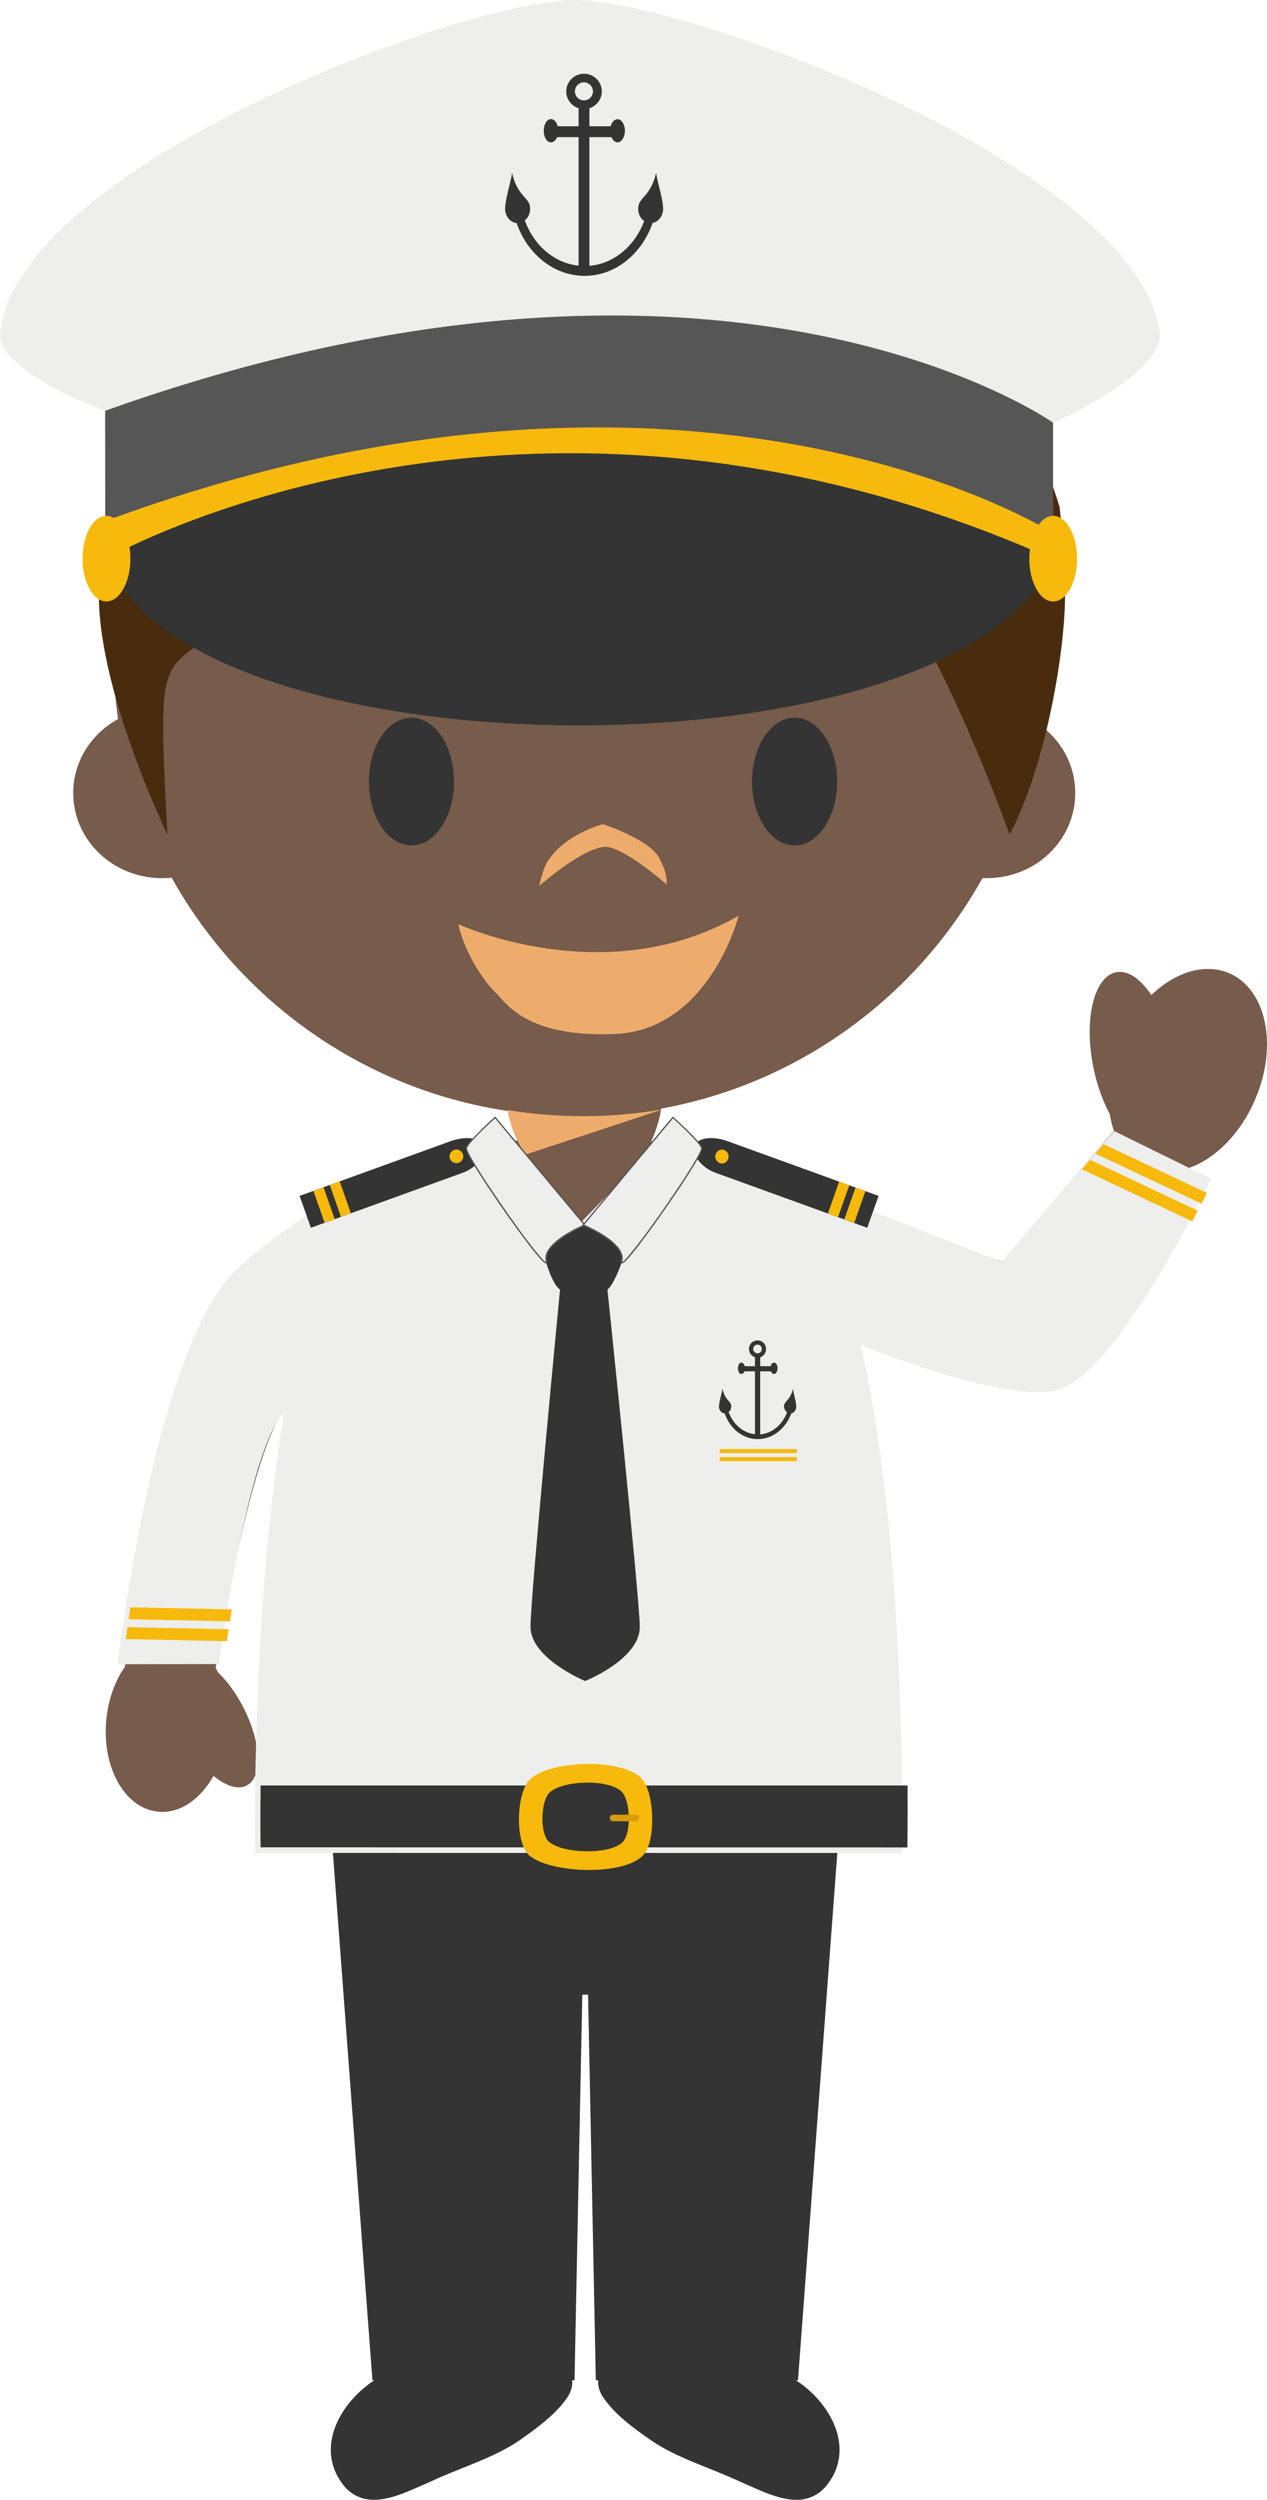 <svg version="1.1" xmlns="http://www.w3.org/2000/svg" xmlns:xlink="http://www.w3.org/1999/xlink" width="59.525" height="117.375" viewBox="0,0,59.525,117.375"><g transform="translate(-209.669,-121.304)"><g data-paper-data="{&quot;isPaintingLayer&quot;:true}" fill-rule="evenodd" stroke="none" stroke-width="1" stroke-linecap="butt" stroke-linejoin="miter" stroke-miterlimit="10" stroke-dasharray="" stroke-dashoffset="0" style="mix-blend-mode: normal"><path d="M267.405,166.994c1.759,0.749 2.315,3.391 1.243,5.911c-0.687,1.622 -1.875,2.794 -3.1,3.232c0,0 -3.278,9.288 -6.132,10.32c-2.303,0.844 -10.445,-2.468 -10.445,-2.468c0,0 -0.661,-2.528 -0.998,-3.321c-0.465,-1.096 -2.358,-4.096 -2.358,-4.096l11.137,3.982l5.249,-6.159c-0.088,-0.254 -0.151,-0.517 -0.198,-0.794c-0.333,-0.613 -0.61,-1.383 -0.777,-2.237c-0.438,-2.236 0.047,-4.21 1.085,-4.411c0.549,-0.106 1.145,0.315 1.649,1.072c1.118,-1.072 2.49,-1.515 3.645,-1.031" data-paper-data="{&quot;origPos&quot;:null}" fill="#775b4b"/><path d="M227.36,232.999h9.176c0.056,0.25 -0.017,0.564 -0.184,0.827c-0.546,0.834 -1.492,1.508 -2.294,2.073c-1.246,0.844 -2.821,1.287 -4.196,1.941c-1.246,0.523 -2.879,1.469 -3.999,0.225c-1.473,-1.765 -0.225,-4.003 1.497,-5.065zM246.958,232.999h-9.17c-0.06,0.25 0.024,0.564 0.192,0.827c0.543,0.834 1.482,1.508 2.295,2.073c1.241,0.844 2.812,1.287 4.19,1.941c1.244,0.523 2.875,1.469 3.991,0.225c1.48,-1.765 0.229,-4.003 -1.497,-5.065z" fill="#333433"/><path d="M249.027,208.039l-1.868,25.027h-9.498l-0.364,-18.106h-0.271l-0.365,18.106h-9.495l-1.876,-25.027z" fill="#333433"/><path d="M220.375,181.704c1.703,-2.177 7.861,-5.394 7.861,-5.394c0,0 -2.866,5.201 -3.38,7.506c-0.07,0.298 -0.232,1.078 -0.388,1.485c-0.187,0.512 -0.71,1.161 -1.52,2.312c-1.624,2.296 -3.149,11.998 -3.149,11.998c0.035,0.07 0.076,0.134 0.107,0.208c0.42,0.405 0.817,0.94 1.155,1.575c0.877,1.661 0.973,3.334 0.203,3.744c-0.409,0.218 -0.988,0.026 -1.564,-0.45c-0.623,1.111 -1.604,1.794 -2.621,1.678c-1.567,-0.162 -2.649,-2.117 -2.41,-4.366c0.097,-0.945 0.416,-1.79 0.87,-2.439c-0.008,0.039 -0.008,0.06 -0.008,0.06c0,0 1.339,-13.446 4.844,-17.917" data-paper-data="{&quot;origPos&quot;:null}" fill="#775b4b"/><path d="M219.953,199.436l-4.755,0.01c0,0 1.535,-13.442 5.038,-17.917c1.548,-1.976 6.027,-4.502 6.833,-4.943c2.01,-1.297 8.025,-1.489 8.025,-1.489l1.68,0.047h0.138l1.683,-0.047c0,0 6.04,0.211 8.026,1.51l10.094,3.944l5.295,-6.143l4.56,2.241c0,0 -4.207,8.828 -7.06,9.867c-2.214,0.8 -8.85,-1.819 -9.406,-2.078c2.234,9.648 1.934,23.87 1.934,23.87l-30.386,-0.004c0,0 -0.192,-11.375 1.387,-20.773c-0.071,0.11 -0.147,0.222 -0.234,0.342c-1.62,2.298 -2.852,11.563 -2.852,11.563" data-paper-data="{&quot;origPos&quot;:null}" fill="#eeeeed"/><path d="M220.325,198.362l-4.745,-0.1c0.022,-0.166 0.049,-0.346 0.08,-0.555l4.757,0.095c-0.043,0.207 -0.066,0.394 -0.092,0.561zM215.714,197.331c0.02,-0.177 0.051,-0.361 0.082,-0.56l4.766,0.1c-0.031,0.198 -0.066,0.382 -0.089,0.56l-4.759,-0.099M260.883,175.763l5.06,2.388c-0.086,0.157 -0.173,0.328 -0.264,0.498l-5.181,-2.443zM261.518,175.027l4.853,2.29c-0.076,0.155 -0.166,0.325 -0.256,0.502l-4.981,-2.35z" fill="#f7b90b"/><path d="M245.055,184.642c0,0.112 0.091,0.203 0.203,0.203c0.112,0 0.203,-0.091 0.203,-0.203c0,-0.112 -0.091,-0.203 -0.203,-0.203c-0.112,0 -0.203,0.091 -0.203,0.203M246.925,186.513c0.004,0.161 0.182,0.682 0.147,0.889c-0.014,0.127 -0.104,0.232 -0.227,0.265c-0.257,0.706 -0.865,1.208 -1.575,1.208c-0.707,0 -1.311,-0.494 -1.554,-1.206c-0.131,-0.008 -0.236,-0.117 -0.266,-0.267c-0.026,-0.207 0.148,-0.729 0.16,-0.889c0.126,0.542 0.37,0.557 0.408,0.767c0.016,0.133 -0.023,0.253 -0.12,0.325c0.216,0.568 0.68,0.987 1.24,1.038v-2.95h-0.494c-0.029,0.074 -0.081,0.124 -0.147,0.124c-0.093,0 -0.157,-0.124 -0.157,-0.27c0,-0.147 0.064,-0.263 0.158,-0.263c0.07,0 0.129,0.06 0.16,0.167h0.48v-0.416c-0.162,-0.057 -0.282,-0.208 -0.282,-0.393c0,-0.222 0.18,-0.402 0.402,-0.402c0.222,0 0.402,0.18 0.402,0.402c0.003,0.177 -0.108,0.335 -0.275,0.393v0.416h0.492c0.025,-0.107 0.087,-0.167 0.157,-0.167c0.093,0 0.164,0.116 0.164,0.263c0,0.146 -0.071,0.27 -0.164,0.27c-0.066,0 -0.115,-0.051 -0.146,-0.125h-0.504v2.96c0.572,-0.046 1.045,-0.459 1.26,-1.035c-0.106,-0.077 -0.158,-0.208 -0.136,-0.337c0.039,-0.209 0.283,-0.225 0.417,-0.767" fill="#333433"/><path d="M243.48,189.344h3.623v0.187h-3.623zM243.48,189.721h3.623v0.188h-3.623z" fill="#f6b90c"/><path d="M221.913,208.042c0,0 -0.023,-1.104 0,-2.904h30.394c0.009,1.8 -0.008,2.91 -0.008,2.91l-30.386,-0.006" fill="#333433"/><path d="M239.86,208.441c-0.938,0.939 -4.277,0.832 -5.305,0c-0.706,-0.565 -0.64,-2.946 0,-3.575c0.934,-0.938 4.471,-1.03 5.305,0c0.565,0.697 0.637,2.942 0,3.575" fill="#f7b90b"/><path d="M238.921,207.796c-0.61,0.61 -2.782,0.545 -3.443,0c-0.46,-0.362 -0.409,-1.903 0,-2.315c0.608,-0.606 2.899,-0.666 3.443,0c0.364,0.45 0.409,1.908 0,2.315" fill="#333433"/><path d="M239.693,206.67c0,0.081 -0.068,0.147 -0.165,0.147h-1.058c-0.081,-0.002 -0.147,-0.066 -0.15,-0.147c0,-0.091 0.073,-0.16 0.15,-0.16h1.058c0.097,0 0.165,0.069 0.165,0.16" fill="#d69d0b"/><path d="M233.192,174.929c1.088,-0.113 1.881,-0.14 1.881,-0.14l1.683,0.06h0.13l1.68,-0.093c0.683,0.043 1.364,0.103 2.044,0.18l-3.778,3.896zM258.335,155.215c1.12,0.72 1.85,1.934 1.85,3.326c0,2.21 -1.851,3.996 -4.16,3.996h-0.2c-3.722,6.67 -10.844,11.176 -19.034,11.176c-8.197,0 -15.337,-4.52 -19.057,-11.197c-0.148,0.014 -0.306,0.021 -0.458,0.021c-2.301,0 -4.167,-1.786 -4.167,-3.996c0,-1.491 0.848,-2.786 2.104,-3.473c-0.141,-1.021 -0.221,-2.067 -0.221,-3.131c0,-12.022 9.761,-21.765 21.799,-21.765c12.032,0 21.793,9.743 21.793,21.765c0,1.12 -0.083,2.212 -0.248,3.278" data-paper-data="{&quot;origPos&quot;:null}" fill="#775b4b"/><path d="M231.229,152.096c-0.772,-0.174 -0.908,-1.201 -3.386,-0.74c-0.779,0.18 -2.417,1.156 -2.732,1.808c-0.316,0.652 -0.088,-2.392 2.457,-3.522c1.835,-0.675 2.457,-0.642 3.977,-0.642c1.52,0 1.987,0.907 1.766,1.65c0,0 -0.503,1.803 -2.082,1.446zM245.134,152.096c0.772,-0.174 0.908,-1.201 3.386,-0.74c0.779,0.18 2.417,1.156 2.732,1.808c0.316,0.652 0.087,-2.392 -2.457,-3.522c-1.835,-0.675 -2.457,-0.642 -3.977,-0.642c-1.52,0 -1.987,0.907 -1.766,1.65c0,0 0.503,1.803 2.082,1.446z" fill="#ad6921"/><path d="M229,161c-1.105,0 -2,-1.343 -2,-3c0,-1.657 0.895,-3 2,-3c1.105,0 2,1.343 2,3c0,1.657 -0.895,3 -2,3zM247,161c-1.105,0 -2,-1.343 -2,-3c0,-1.657 0.895,-3 2,-3c1.105,0 2,1.343 2,3c0,1.657 -0.895,3 -2,3z" fill="#343434"/><path d="M238.02,161.069c-1.125,0.153 -3.02,1.834 -3.02,1.834c0,0 0.207,-1.009 0.503,-1.299c0.8,-1.156 2.487,-1.604 2.487,-1.604c0,0 2.173,0.703 2.65,1.588c0.443,0.824 0.34,1.238 0.34,1.238c0,0 -2.121,-1.871 -2.96,-1.756z" fill="#eeac6c"/><path d="M231.2,164.696c0,0 6.897,3.208 13.172,-0.397c0,0 -1.39,5.47 -5.95,5.561c-4.115,0.122 -4.984,-1.492 -5.477,-1.956c-0.492,-0.463 -1.42,-1.772 -1.745,-3.208" fill="#eeac6c"/><path d="M224.06,153.762c1.773,-1.094 4.395,-1.79 4.395,-1.79c0.306,-0.575 0.029,-1.555 -0.382,-1.613c-1.298,-0.186 -4.012,3.403 -4.012,3.403M249.286,153.762c-1.783,-1.094 -4.39,-1.79 -4.39,-1.79c-0.318,-0.575 -0.04,-1.555 0.368,-1.613c1.317,-0.186 4.022,3.403 4.022,3.403" fill="#ad6921"/><path d="M259.704,149.105c0.04,2.555 -0.859,8.087 -2.604,11.387c0,0 -4.284,-12.118 -7.814,-14.038c-4.311,-2.345 -15.692,1.039 -19.546,-2.005c-0.647,-0.504 -0.571,-1.647 -0.571,-1.647c0,0 -0.739,1.453 -1.095,1.865c-1.868,2.124 -6.717,5.203 -9.009,6.846c-1.853,1.332 -1.942,1.319 -1.529,8.979c0,0 -3.399,-6.972 -3.216,-11.625c0.054,-1.343 0.705,-4.322 1.765,-7.343c3.842,-7.69 11.789,-12.968 20.967,-12.968c10.546,0 19.464,6.968 22.396,16.545c0.148,1.33 0.233,2.666 0.256,4.004" data-paper-data="{&quot;origPos&quot;:null}" fill="#492c0e"/><path d="M235.349,176.212c-1.013,0 -1.843,-2.187 -1.843,-3.182h7.25c0,0.995 -0.831,3.182 -1.844,3.182h-3.563" data-paper-data="{&quot;origPos&quot;:null}" fill="#775b4b"/><path d="M234.354,175.517c-0.415,-0.622 -0.766,-1.467 -0.83,-2.092c1.166,0.191 2.346,0.287 3.528,0.287c1.235,0.002 2.467,-0.102 3.684,-0.31l-0.002,0.013l-6.38,2.102" fill="#eeac6c"/><path d="M250.412,178.952l-7.11,-2.576c-0.666,-0.234 -1.152,-0.851 -1.003,-1.262v-0.007c0.15,-0.41 0.88,-0.461 1.544,-0.225l7.103,2.574z" fill="#333433"/><path d="M249.864,177.06l0.463,0.169l-0.523,1.496l-0.469,-0.163zM249.094,176.779l0.476,0.175l-0.53,1.501l-0.475,-0.172zM243.899,175.612c0,-0.187 -0.142,-0.334 -0.322,-0.334c-0.172,0.013 -0.304,0.157 -0.304,0.329c0,0.172 0.133,0.316 0.304,0.329c0.086,0 0.168,-0.034 0.228,-0.095c0.06,-0.061 0.094,-0.143 0.094,-0.229" fill="#f6b90c"/><path d="M223.743,177.456l7.105,-2.574c0.667,-0.236 1.386,-0.185 1.544,0.225v0.007c0.146,0.411 -0.337,1.028 -1.001,1.262l-7.115,2.576z" fill="#333433"/><path d="M224.391,177.219l0.475,-0.174l0.53,1.506l-0.476,0.168zM225.161,176.938l0.467,-0.162l0.525,1.492l-0.465,0.174zM230.787,175.612c-0.002,-0.088 0.032,-0.173 0.093,-0.236c0.062,-0.063 0.146,-0.098 0.234,-0.098c0.087,0.001 0.17,0.037 0.231,0.1c0.06,0.063 0.093,0.147 0.091,0.234c-0.01,0.172 -0.152,0.307 -0.325,0.307c-0.172,0 -0.315,-0.135 -0.325,-0.307" fill="#f6b90c"/><path d="M239.727,197.667c0.029,1.534 -2.569,2.566 -2.569,2.566c0,0 -2.577,-1.059 -2.565,-2.559c0,-1.428 1.387,-15.818 1.387,-15.818c-0.493,-0.327 -0.893,-2.157 -0.893,-2.157l1.071,-0.847l1.835,-0.058l1.151,0.954c0,0 -0.488,1.744 -0.937,2.108c0,0 1.5,14.382 1.52,15.811" fill="#333433"/><path d="M237.148,178.816c0,0 -2.019,0.844 -1.812,1.696c0.214,0.865 -3.886,-4.996 -3.762,-5.317c0.126,-0.32 1.36,-1.417 1.36,-1.417z" fill="#eeeeed"/><path d="M232.927,173.816c-0.175,0.159 -1.215,1.103 -1.316,1.392c-0.037,0.087 0.343,0.78 1.27,2.142c1.106,1.65 2.253,3.157 2.437,3.215c0,-0.006 -0.008,-0.017 -0.01,-0.045c-0.203,-0.816 1.496,-1.587 1.784,-1.71zM235.325,180.631c-0.27,0 -2.127,-2.698 -2.206,-2.812c-0.384,-0.568 -1.657,-2.426 -1.576,-2.63c0.134,-0.324 1.312,-1.39 1.364,-1.439l0.028,-0.02l4.262,5.103l-0.039,0.02c-0.023,0.007 -1.991,0.833 -1.784,1.654c0.013,0.052 0.013,0.087 -0.01,0.104c-0.008,0.018 -0.02,0.02 -0.039,0.02z" fill="#565657"/><path d="M241.285,173.778c0,0 1.224,1.097 1.352,1.417c0.126,0.321 -3.97,6.182 -3.757,5.317c0.207,-0.852 -1.811,-1.696 -1.811,-1.696z" fill="#eeeeed"/><path d="M237.118,178.809c0.294,0.124 1.992,0.896 1.794,1.71c-0.014,0.028 -0.014,0.041 -0.014,0.047c0.182,-0.06 1.328,-1.566 2.434,-3.209c0.926,-1.37 1.313,-2.061 1.277,-2.15c-0.11,-0.287 -1.145,-1.233 -1.32,-1.392zM238.894,180.63c-0.023,0 -0.034,-0.002 -0.038,-0.02c-0.022,-0.017 -0.022,-0.05 -0.014,-0.104c0.213,-0.82 -1.761,-1.645 -1.782,-1.655l-0.04,-0.02l4.258,-5.101l0.027,0.02c0.052,0.048 1.242,1.114 1.362,1.437c0.085,0.208 -1.19,2.077 -1.58,2.642c-0.08,0.116 -1.927,2.801 -2.193,2.801z" fill="#565657"/><path d="M214.668,147.538c0,0 7.863,-7.034 22.024,-7.034c11.652,0 22.453,7.034 22.453,7.034c-4.312,10.492 -40.503,10.376 -44.477,0" fill="#333433"/><path d="M214.609,140.593c0,0 -5.158,-1.852 -4.933,-3.727c0.912,-7.721 21.684,-15.562 27.016,-15.562c5.181,0 26.306,7.775 27.453,15.562c0.297,1.987 -5,4.287 -5,4.287l-44.537,-0.56" fill="#eeeeed"/><path d="M236.68,125.595c0,0.234 0.19,0.423 0.423,0.423c0.234,0 0.423,-0.19 0.423,-0.423c0,-0.236 -0.195,-0.426 -0.42,-0.426c-0.237,0 -0.427,0.19 -0.427,0.426M240.499,129.416c0.011,0.325 0.385,1.395 0.315,1.815c-0.052,0.29 -0.248,0.494 -0.484,0.54c-0.505,1.448 -1.745,2.486 -3.195,2.486c-1.447,0 -2.693,-1.03 -3.195,-2.478c-0.26,-0.027 -0.477,-0.246 -0.531,-0.548c-0.068,-0.42 0.301,-1.49 0.314,-1.815c0.263,1.105 0.771,1.138 0.843,1.572c0.038,0.263 -0.056,0.523 -0.242,0.663c0.424,1.168 1.378,2.008 2.528,2.126v-6.033h-1.008c-0.06,0.143 -0.17,0.245 -0.29,0.245c-0.19,0 -0.34,-0.245 -0.34,-0.543c0,-0.302 0.15,-0.55 0.34,-0.55c0.144,0 0.267,0.133 0.314,0.335h0.984v-0.844c-0.339,-0.107 -0.581,-0.426 -0.581,-0.792c0.001,-0.221 0.09,-0.432 0.247,-0.588c0.157,-0.155 0.37,-0.242 0.59,-0.24c0.459,-0.001 0.833,0.369 0.837,0.828c-0.006,0.362 -0.241,0.68 -0.585,0.792v0.844h1c0.057,-0.202 0.177,-0.329 0.322,-0.329c0.186,0 0.345,0.242 0.345,0.544c0,0.298 -0.159,0.543 -0.344,0.543c-0.117,0 -0.226,-0.102 -0.29,-0.245h-1.034v6.04c1.156,-0.093 2.137,-0.933 2.575,-2.104c-0.208,-0.137 -0.32,-0.41 -0.273,-0.692c0.065,-0.434 0.569,-0.467 0.837,-1.573" fill="#333433"/><path d="M214.608,140.592c29.122,-10.385 44.537,0.56 44.537,0.56v6.408c-25.046,-11.195 -44.53,0 -44.53,0z" fill="#565657"/><path d="M214.608,145.773c27.661,-10.217 44.537,0.56 44.537,0.56v1.227c-25.046,-11.195 -44.53,0 -44.53,0z" fill="#f7b90b"/><path d="M215.796,147.538c0,1.105 -0.508,2.007 -1.128,2.007c-0.624,0 -1.12,-0.902 -1.12,-2.007c0,-1.111 0.496,-2.013 1.12,-2.013c0.62,0 1.128,0.902 1.128,2.013M260.271,147.538c0,1.105 -0.5,2.007 -1.125,2.007c-0.618,0 -1.118,-0.902 -1.118,-2.007c0,-1.111 0.5,-2.013 1.118,-2.013c0.625,0 1.125,0.902 1.125,2.013" fill="#f6b90c"/></g></g></svg>